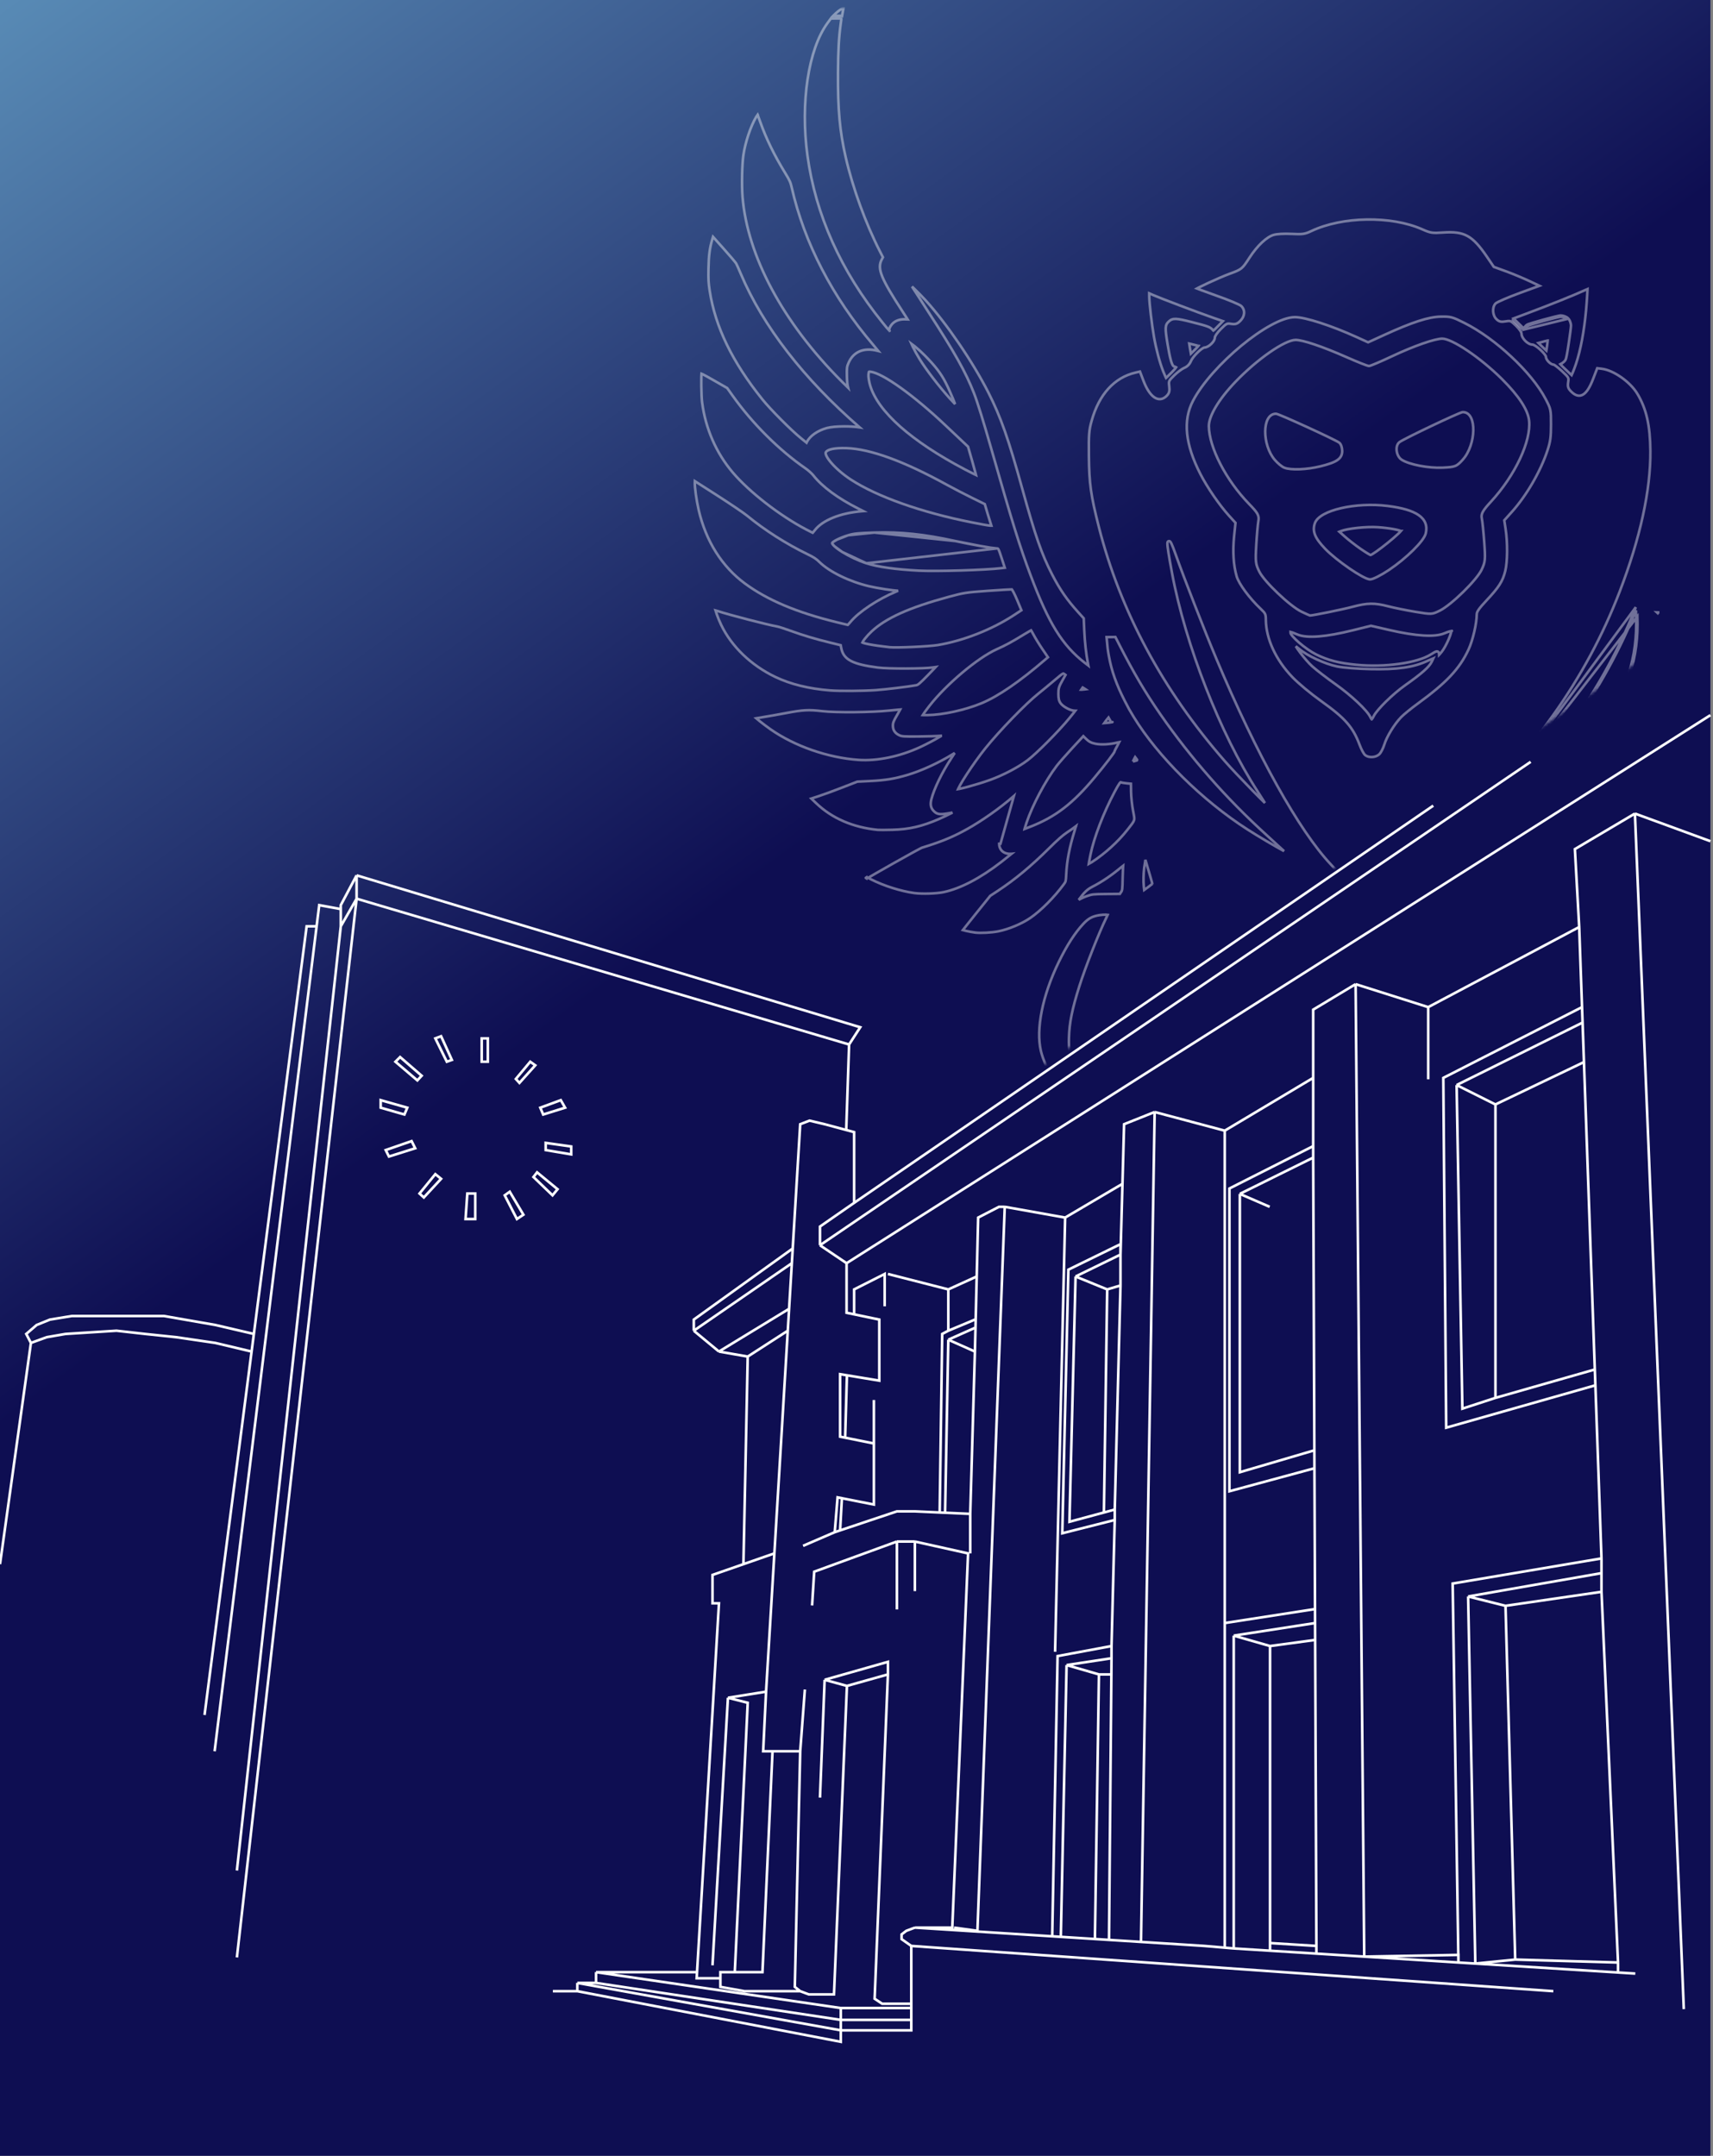 <svg width="661" height="832" viewBox="0 0 661 832" fill="none" xmlns="http://www.w3.org/2000/svg">
<rect x="0" y="0" width="661" height="832" fill="#808080" stroke="none"/>
<rect width="660" height="832" fill="url(#paint0_linear_87_426)"/>
<path d="M277.982 763.467H268.827L268.967 761.111M277.982 763.467V761.111H283.531M277.982 763.467V766.794L287.276 768.457H308.777M283.531 761.111L288.525 657.159L280.895 655.218M283.531 761.111H294.212L298.096 675.87M280.895 655.218L295.599 652.862M280.895 655.218L274.931 758.478M295.599 652.862L294.489 675.87H298.096M295.599 652.862L298.81 599.5M308.777 675.87L306.696 766.794L308.777 768.457M308.777 675.87L310.58 652.03M308.777 675.87H298.096M308.777 768.457L312.106 769.704H321.816L326.81 650.644M326.81 650.644L342.623 646.209M326.81 650.644L318.209 648.288M342.623 646.209L337.491 771.368L340.404 773.308H343.871H347.894H351.639M342.623 646.209V641.358L318.209 648.288M351.639 773.308V750.993M351.639 773.308V774.971M351.639 750.993L347.894 748.359V746.558L349.697 745.172L353.026 743.924M351.639 750.993L599.382 768.457M353.026 743.924H367.453L373.556 599.5L353.026 594.926M353.026 743.924L406.015 747.279M353.026 594.926H346.091M353.026 594.926V614.053M346.091 594.926L314.187 606.568L313.354 619.597M346.091 594.926V621.122M329.584 464.223V436.918L326.532 436.1M329.584 464.223L316.406 473.371V480.578M329.584 464.223L553.052 310.928M316.406 480.578L326.671 487.508M316.406 480.578L590.643 294.018M326.671 487.508V506.636L329.584 507.243M326.671 487.508L660 276M337.213 557.087V580.65L324.868 578.207M337.213 557.087L326.116 554.846M337.213 557.087V540.316M322.093 591.322L323.203 577.878L324.868 578.207M322.093 591.322L309.887 596.589M322.093 591.322L324.174 590.625M374.388 584.253V599.5M374.388 584.253L364.678 583.812M374.388 584.253L376.192 521.605M318.209 648.288L316.406 693.75M298.81 599.5L286.87 603.658M298.81 599.5L303.981 513.566M288.525 523.545L286.87 603.658M288.525 523.545L303.981 513.566M288.525 523.545L277.427 521.605M286.87 603.658L274.931 607.816V618.766H277.427L268.967 761.111M303.981 513.566L304.49 505.111M277.427 521.605L304.49 505.111M277.427 521.605L267.718 513.566M304.49 505.111L305.549 487.508M267.718 513.566L305.549 487.508M267.718 513.566V509.269L305.891 481.826M305.549 487.508L305.891 481.826M305.891 481.826L308.777 433.869L312.383 432.483L318.209 433.869L326.532 436.1M324.174 590.625L346.091 583.283H353.026L362.598 583.718M324.174 590.625L324.868 578.207M326.116 554.846L324.174 554.454V530.337L326.81 530.772M326.116 554.846L326.81 530.772M326.81 530.772L339.294 532.832V509.269L329.584 507.243M329.584 507.243V497.626L341.375 491.666V504.141M342.623 491.666L365.927 497.626M365.927 497.626V513.566M365.927 497.626L376.891 492.637M365.927 513.566L376.192 509.269M365.927 513.566L363.569 514.813L362.598 583.718M362.598 583.718L364.678 583.812M364.678 583.812L365.927 517.031M365.927 517.031L376.192 512.457M365.927 517.031L376.192 521.605M376.192 521.605L376.891 492.637M387.705 465.748H385.486L377.44 469.906L376.891 492.637M387.705 465.748L377.163 745.172L368.146 743.924M387.705 465.748L411.009 469.906M428.903 635.259L408.096 639.14L406.015 747.279M428.903 635.259V639.972M428.903 635.259L430.151 586.61M411.009 469.906L407.125 637.477M411.009 469.906L433.124 456.877M415.032 492.637L412.673 587.303L425.969 583.718M415.032 492.637L432.371 484.182M415.032 492.637L427.238 497.626M432.371 484.182V480.162L412.257 490.003L409.899 591.738L430.151 586.61M432.371 484.182V496.102M432.371 484.182L433.124 456.877M430.151 586.61V582.59M430.151 582.59L425.969 583.718M430.151 582.59L432.371 496.102M427.238 497.626L432.371 496.102M427.238 497.626L425.969 583.718M411.564 642.605L428.903 639.972M411.564 642.605L424.048 646.209M411.564 642.605L409.344 747.489M428.903 639.972L427.932 748.666L434.174 749.061L440.277 749.447L445.549 429.156M424.048 646.209H428.903M424.048 646.209L422.522 746.558V748.323M445.549 429.156L433.758 433.869L433.124 456.877M445.549 429.156L472.598 436.364M472.598 436.364V450.917V626.389M472.598 436.364L506.721 415.989M506.721 442.324L474.401 458.679V575.521L507.209 566.651L507.18 559.721L478.424 568.175V460.758M506.721 442.324V446.759M506.721 442.324V415.989M506.721 446.759L478.424 460.758M506.721 446.759L507.97 753.961M478.424 460.758L489.937 465.748M472.598 626.389L507.429 620.983L507.451 626.389L476.066 631.24M472.598 626.389V750.993V751.667M476.066 631.24L490.076 635.259M476.066 631.24V751.963M490.076 635.259V749.884M490.076 635.259L507.478 632.903L507.97 750.993M490.076 749.884L507.97 750.993M490.076 749.884V752.84M507.97 750.993V753.961M476.066 751.963L472.598 751.667M476.066 751.963L490.076 752.84M631.009 761.665L624.351 761.248M406.015 747.279L409.344 747.489M409.344 747.489L422.522 748.323M422.522 748.323L464.691 750.993L472.598 751.667M490.076 752.84L507.97 753.961M507.97 753.961L526.419 755.116M526.419 755.116L523.09 379.814M526.419 755.116L562.762 754.458V757.392M526.419 755.116L562.762 757.392M523.09 379.814L506.721 389.655V415.989M523.09 379.814L551.11 388.684M551.11 388.684V416.544M551.11 388.684L609.369 357.776M609.369 357.776L607.705 327.699L630.87 313.977M609.369 357.776L610.46 388.684M562.762 757.392L569.281 757.8M562.762 757.392L560.542 611.142L617.97 601.44M569.281 757.8L566.507 616.132M569.281 757.8L584.678 756.26M569.281 757.8L624.351 761.248M566.507 616.132L617.97 607.123M566.507 616.132L580.933 619.736M617.97 607.123V601.44M617.97 607.123V614.33M617.97 601.44L615.612 534.633M580.933 619.736L617.97 614.33M580.933 619.736L584.678 756.26M617.97 614.33L624.351 757.392M584.678 756.26L624.351 757.392M624.351 757.392V761.248M630.87 313.977L649.735 775.387M630.87 313.977L660 324.65M562.068 418.761L577.049 426.246M562.068 418.761L564.288 543.643L577.049 539.485M562.068 418.761L610.671 394.644M577.049 426.246L611.209 409.891M577.049 426.246V539.485M611.209 409.891L610.671 394.644M611.209 409.891L615.396 528.535M577.049 539.485L615.396 528.535M610.46 388.684L556.936 415.989L558.045 550.989L615.612 534.633M610.46 388.684L610.671 394.644M615.612 534.633L615.396 528.535M229.987 761.111L324.451 774.971M229.987 761.111H268.967M229.987 761.111V765.269M324.451 774.971V779.545M324.451 774.971H351.639M324.451 779.545H351.639M324.451 779.545L229.987 765.269M324.451 779.545V783.565M351.639 779.545V774.971M351.639 779.545V783.565H324.451M229.987 765.269H222.774M222.774 765.269L324.451 783.565M222.774 765.269V768.457M324.451 783.565V788L222.774 768.457M222.774 768.457H213.342M137.604 337.817V346.826M137.604 337.817L331.942 396.446L327.642 403.099M137.604 337.817L131.501 349.321V350.846M137.604 346.826L91.412 755.428M137.604 346.826L327.642 403.099M137.604 346.826L131.501 357.499M327.642 403.099L326.532 436.1M131.501 357.499L91.412 721.886M131.501 357.499V350.846M131.501 350.846L123.178 349.321L122.167 357.499M82.812 675.87L122.167 357.499M122.167 357.499H118.323L97.962 514.813M78.928 661.871L97.083 521.605M97.962 514.813L83.09 511.348L63.254 507.883H27.743L19.281 509.269L14.149 511.348L10.126 514.813L11.929 518.278M97.962 514.813L97.083 521.605M11.929 518.278L18.033 516.061L25.246 514.813L44.943 513.566L56.04 514.813L67.97 516.061L83.09 518.278L97.083 521.605M11.929 518.278L0 603.658M152.585 409.752L154.388 407.95L162.711 415.158L161.047 416.959L152.585 409.752ZM146.898 424.583V427.493L156.053 430.127L157.163 427.493L146.898 424.583ZM148.84 443.848L150.088 446.343L160.214 443.155L158.827 440.383L148.84 443.848ZM161.879 460.619L163.544 462.144L170.202 454.937L167.982 453.135L161.879 460.619ZM180.328 460.619H183.38V470.46H179.634L180.328 460.619ZM194.754 461.312L196.696 459.926L201.967 468.797L199.47 470.46L194.754 461.312ZM205.851 454.244L207.238 452.442L215.145 458.956L213.203 461.312L205.851 454.244ZM210.567 441.076V443.848L220.416 445.512V442.462L210.567 441.076ZM208.487 427.493L209.596 430.127L218.058 427.493L216.393 424.583L208.487 427.493ZM199.054 416.405L200.441 417.93L206.545 411.138L204.603 409.752L199.054 416.405ZM185.876 409.752H188.235V400.743H185.876V409.752ZM172.421 409.752L174.363 409.059L170.202 399.911L167.982 400.743L172.421 409.752Z" stroke="white"/>
<mask id="mask0_87_426" style="mask-type:alpha" maskUnits="userSpaceOnUse" x="32" y="3" width="628" height="429">
<path d="M32 3H660V236.5L372.5 431.5L32 3Z" fill="#D9D9D9"/>
</mask>
<g mask="url(#mask0_87_426)">
<path d="M427.005 246.027L427.005 246.027L426.993 245.879L428.58 245.865L430.398 245.849L431.921 248.836C437.445 259.666 441.999 267.38 447.803 275.738C459.479 292.552 473.2 308.169 488.553 322.119C491.64 324.924 494.078 327.162 495.481 328.474C492.443 326.865 485.411 322.714 481.345 320.1C463.815 308.831 446.794 291.976 437.427 276.63C435.875 274.086 435.417 273.267 434.013 270.509C430.756 264.113 428.947 258.996 427.88 253.195C427.469 250.956 427.319 249.734 427.005 246.027Z" stroke="white" stroke-opacity="0.41"/>
<path d="M560.737 329.887C560.797 329.859 560.86 329.828 560.926 329.796C561.344 329.592 561.868 329.319 562.478 328.989M560.737 329.887L631.836 237.917C632.365 253.956 628.211 266.817 617.611 281.949C608.223 295.35 593.72 309.471 579.228 319.318C573.244 323.384 564.061 328.852 561.017 330.307C561.352 330.004 561.862 329.544 562.478 328.989M560.737 329.887C561.456 329.237 562.882 327.951 564.431 326.557C594.625 299.367 617.266 268.447 630.268 236.643L631.217 234.323L560.737 329.887ZM562.478 328.989C563.38 328.5 564.47 327.886 565.677 327.186C569.716 324.844 575.024 321.57 578.947 318.904C593.393 309.089 607.851 295.01 617.201 281.662C627.749 266.605 631.861 253.849 631.336 237.934L631.258 235.546L630.731 236.833C617.696 268.717 595.005 299.698 564.765 326.928C563.937 327.674 563.145 328.387 562.478 328.989ZM560.262 330.317C560.274 330.306 560.292 330.289 560.316 330.268L560.477 330.55C559.948 330.764 559.83 330.714 560.262 330.317Z" stroke="white" stroke-opacity="0.41"/>
<path d="M494.53 498.936C494.536 498.924 494.542 498.912 494.548 498.899C494.724 498.553 494.969 498.103 495.24 497.634C497.043 494.507 498.782 489.032 499.333 484.783C499.805 481.151 499.648 478.768 498.203 466.754C495.396 443.405 494.54 431.887 494.376 415.295C494.302 407.852 494.275 403.984 494.433 401.16C494.59 398.355 494.929 396.584 495.601 393.329C496.254 390.162 497.519 385.324 498.72 381.167C499.32 379.09 499.902 377.189 500.381 375.757C500.62 375.04 500.832 374.447 501.007 374.009C501.094 373.79 501.169 373.616 501.232 373.489C501.232 373.488 501.233 373.487 501.233 373.485C501.394 373.543 501.617 373.645 501.897 373.793C502.502 374.113 503.303 374.615 504.149 375.22L504.44 374.814L504.149 375.22C509.414 378.991 516.823 383.167 521.173 384.806C526.297 386.735 530.08 387.191 534.2 386.321C536.452 385.846 539.661 384.549 543.131 382.802C546.611 381.049 550.387 378.825 553.781 376.471C555.368 375.371 556.823 374.388 557.889 373.689C558.422 373.34 558.855 373.064 559.156 372.882C559.162 372.879 559.167 372.875 559.173 372.872C559.183 372.897 559.193 372.923 559.204 372.95C559.327 373.263 559.487 373.699 559.673 374.23C560.045 375.291 560.518 376.716 561.017 378.267C562.015 381.371 563.107 384.962 563.681 387.128C566.383 397.341 566.871 401.228 566.934 413.1C567.013 427.884 565.399 453.691 563.343 470.518C561.985 481.63 562.729 487.756 566.4 495.138L568.036 498.426L561.731 498.481C561.357 498.484 561.002 498.488 560.664 498.491C559.159 498.506 558.009 498.518 557.119 498.48C556.009 498.433 555.417 498.309 555.078 498.1C554.799 497.928 554.633 497.658 554.547 497.035C554.475 496.504 554.473 495.816 554.471 494.874C554.471 494.66 554.47 494.433 554.469 494.191C554.445 490.074 555.322 483.6 558.069 467.768C561.062 450.517 561.488 445.526 561.351 429.277C561.227 414.539 560.421 406.561 558.274 399.082C556.913 394.341 555.105 390.8 553.167 388.887C552.196 387.929 551.148 387.337 550.07 387.269C548.971 387.2 547.947 387.68 547.056 388.647C546.257 389.515 545.836 390.455 545.879 391.523C545.921 392.566 546.404 393.655 547.24 394.841C549.329 397.808 550.97 403.581 551.976 411.279C552.98 418.949 553.343 428.445 552.936 438.783C552.513 449.506 552.221 452.039 549.788 465.962C548.836 471.409 547.638 478.769 547.125 482.322C546.87 484.092 546.616 485.721 546.414 486.92C546.313 487.52 546.225 488.009 546.156 488.352C546.13 488.483 546.107 488.59 546.088 488.671C546.046 488.687 545.996 488.705 545.938 488.725C545.716 488.801 545.401 488.902 545.014 489.019C544.243 489.254 543.201 489.551 542.078 489.855C534.486 491.908 526.664 491.871 518.919 489.741C517.424 489.329 516.808 489.051 516.374 488.287C516.139 487.874 515.946 487.294 515.758 486.419C515.571 485.547 515.396 484.42 515.181 482.934C514.973 481.492 513.615 473.988 512.166 466.268C508.879 448.755 508.094 440.277 508.346 425.078C508.477 417.133 508.93 410.896 509.751 406.042C510.573 401.183 511.758 397.748 513.332 395.379C514.908 393.006 515.09 390.394 513.437 388.766C512.503 387.846 511.434 387.464 510.316 387.651C509.226 387.833 508.177 388.541 507.214 389.609C505.288 391.746 503.542 395.505 502.361 400.363C500.377 408.52 500.08 412.821 500.236 430.591L500.236 430.6C500.319 440.082 500.361 444.858 500.894 449.954C501.426 455.047 502.448 460.456 504.48 471.207L504.482 471.218C505.973 479.109 506.955 484.816 507.512 488.951C508.071 493.1 508.196 495.623 507.995 497.17L507.765 498.952L501.005 499.011C499.029 499.028 497.236 499.018 495.938 498.988C495.356 498.974 494.878 498.957 494.53 498.936ZM546.23 488.615C546.239 488.61 546.242 488.609 546.233 488.614C546.232 488.614 546.231 488.614 546.23 488.615ZM559.006 372.494C559.004 372.491 559.003 372.49 559.003 372.49C559.003 372.49 559.004 372.491 559.006 372.494Z" stroke="white" stroke-opacity="0.41"/>
<path d="M463.501 111.972C462.827 111.718 462.27 111.502 461.859 111.336C462.067 111.221 462.317 111.089 462.603 110.943C463.536 110.464 464.828 109.843 466.249 109.185C469.096 107.867 472.437 106.415 474.441 105.674L474.606 105.613C476.806 104.8 478.024 104.35 479.008 103.552C479.989 102.756 480.725 101.625 482.062 99.57L482.162 99.416C483.677 97.087 485.344 95.076 486.973 93.554C488.611 92.024 490.175 91.02 491.483 90.651C492.798 90.279 495.406 90.121 498.328 90.266C500.443 90.371 501.747 90.401 502.824 90.251C503.923 90.098 504.768 89.762 505.972 89.19C511.965 86.343 519.679 84.836 527.416 84.716C535.153 84.595 542.865 85.863 548.854 88.522C550.398 89.208 551.376 89.601 552.492 89.77C553.598 89.938 554.815 89.883 556.828 89.739C560.999 89.442 563.813 89.754 566.273 91.106C568.749 92.467 570.936 94.917 573.756 99.072L576.333 102.867L576.424 103.001L576.576 103.056L581.244 104.756C583.796 105.685 587.96 107.428 590.485 108.623L594.023 110.297L586.582 113.027C584.221 113.893 581.983 114.781 580.28 115.515C579.429 115.881 578.705 116.211 578.165 116.483C577.895 116.618 577.664 116.742 577.484 116.85C577.321 116.948 577.146 117.064 577.035 117.189C576.349 117.962 576.097 119.108 576.169 120.187C576.24 121.27 576.645 122.396 577.408 123.147C577.89 123.622 578.34 123.952 578.944 124.09C579.521 124.221 580.183 124.163 581.051 124.016C582.046 123.848 582.471 123.827 582.903 124.008C583.379 124.208 583.908 124.67 584.99 125.716C585.667 126.371 586.209 127.008 586.578 127.562C586.963 128.138 587.111 128.548 587.113 128.767C587.117 129.265 587.295 129.776 587.552 130.242C587.811 130.714 588.166 131.171 588.568 131.571C588.969 131.97 589.427 132.323 589.897 132.578C590.363 132.83 590.872 133.003 591.369 132.999C591.435 132.999 591.574 133.026 591.799 133.124C592.014 133.218 592.269 133.36 592.553 133.544C593.118 133.911 593.761 134.421 594.369 134.977C594.976 135.532 595.535 136.121 595.938 136.639C596.14 136.898 596.296 137.13 596.398 137.325C596.507 137.531 596.531 137.646 596.531 137.684C596.534 138.05 596.681 138.419 596.867 138.739C597.058 139.069 597.317 139.392 597.602 139.676C597.887 139.96 598.21 140.217 598.539 140.405C598.845 140.581 599.198 140.721 599.549 140.73C599.555 140.733 599.564 140.736 599.574 140.741C599.627 140.764 599.702 140.804 599.803 140.865C600.003 140.986 600.265 141.168 600.573 141.402C601.188 141.869 601.957 142.519 602.729 143.237C603.403 143.865 603.905 144.341 604.28 144.733C604.656 145.127 604.881 145.414 605.017 145.662C605.264 146.11 605.259 146.485 605.119 147.42C604.992 148.259 604.952 148.906 605.141 149.502C605.332 150.103 605.734 150.585 606.31 151.152C607.069 151.9 607.834 152.411 608.617 152.613C609.421 152.82 610.198 152.688 610.927 152.236C611.638 151.794 612.291 151.058 612.908 150.072C613.527 149.082 614.13 147.81 614.728 146.26L616.331 142.107L618.148 142.332C620.387 142.609 623.12 143.861 625.66 145.654C628.195 147.443 630.48 149.731 631.845 152.021C635.293 157.803 636.742 164.107 636.836 174.009C636.98 189.042 632.933 207.652 625.015 228.247C611.974 262.169 590.979 291.582 558.849 320.905C544.534 333.97 536.693 343.422 531.348 354.111L530.03 356.747L528.015 352.997C524.842 347.089 519.479 339.913 513.521 333.591C501.239 320.559 484.933 291.3 469.392 254.321C464.873 243.569 456.874 223.062 453.628 213.909C452.928 211.938 452.389 210.533 452.012 209.754C451.917 209.558 451.826 209.389 451.74 209.256C451.669 209.146 451.555 208.982 451.392 208.888C451.297 208.833 451.127 208.769 450.928 208.831C450.735 208.89 450.632 209.032 450.585 209.119C450.499 209.278 450.479 209.471 450.471 209.61C450.436 210.214 450.582 211.475 450.877 213.358C451.176 215.265 451.637 217.867 452.26 221.195C457.448 248.937 470.912 283.326 485.198 305.308C486.325 307.041 487.339 308.647 488.099 309.891C488.084 309.877 488.069 309.862 488.054 309.848C486.752 308.587 484.991 306.821 483.089 304.874C479.282 300.979 474.924 296.377 472.562 293.675C448.653 266.335 432.273 235.852 424.005 203.329C420.911 191.161 420.287 186.719 420.176 176.129C420.086 167.626 420.211 166.089 421.208 162.491C424.074 152.154 430.016 145.687 438.188 143.79L439.875 143.398L441.216 146.92C442.402 150.031 443.826 152.239 445.37 153.308C446.153 153.851 446.99 154.115 447.842 154.021C448.692 153.927 449.487 153.485 450.208 152.751L449.851 152.401L450.208 152.751C450.681 152.268 451.004 151.804 451.155 151.185C451.3 150.591 451.274 149.901 451.165 148.995C451.035 147.925 451.027 147.472 451.238 147.016C451.469 146.517 451.977 145.974 453.123 144.853C453.758 144.231 454.519 143.59 455.23 143.061C455.952 142.525 456.585 142.132 456.972 141.976C458.135 141.507 459.077 140.556 459.539 139.385C459.703 138.971 460.041 138.43 460.501 137.834C460.956 137.245 461.509 136.629 462.078 136.068C462.649 135.506 463.226 135.008 463.727 134.653C463.978 134.475 464.201 134.339 464.388 134.248C464.584 134.153 464.701 134.127 464.751 134.125C465.204 134.11 465.677 133.932 466.109 133.692C466.548 133.449 466.983 133.12 467.367 132.756C467.75 132.392 468.096 131.981 468.348 131.566C468.594 131.162 468.781 130.705 468.777 130.26C468.777 130.194 468.804 130.052 468.907 129.82C469.006 129.599 469.158 129.332 469.362 129.03C469.768 128.428 470.358 127.721 471.07 127.005C472.211 125.858 472.802 125.319 473.302 125.07C473.743 124.85 474.135 124.847 474.994 124.979C475.8 125.103 476.431 125.138 477.021 124.945C477.613 124.751 478.094 124.35 478.655 123.777C479.498 122.918 479.985 121.908 480.056 120.899C480.128 119.883 479.775 118.901 478.999 118.137C478.884 118.023 478.711 117.913 478.535 117.811C478.347 117.703 478.109 117.58 477.833 117.446C477.28 117.178 476.549 116.855 475.695 116.5C473.986 115.79 471.764 114.941 469.44 114.124C467.126 113.311 465.023 112.547 463.501 111.972ZM532.17 291.144C532.53 290.825 532.918 290.218 533.26 289.556C533.612 288.874 533.95 288.067 534.189 287.293C535.137 284.228 538.05 279.474 540.637 276.796C541.619 275.78 544.463 273.451 546.958 271.632C558.175 263.452 563.168 258.173 566.665 250.674C567.495 248.895 568.283 246.385 568.866 243.888C569.448 241.393 569.834 238.866 569.84 237.052C569.842 236.623 570.007 236.105 570.573 235.279C571.142 234.45 572.074 233.365 573.53 231.81C575.947 229.229 577.527 227.372 578.624 225.661C579.73 223.937 580.337 222.374 580.831 220.391C581.284 218.573 581.518 215.829 581.541 212.899C581.564 209.962 581.376 206.799 580.967 204.131L580.459 200.813L583.342 197.602C589.047 191.251 594.447 181.941 597.124 173.843C598.258 170.415 598.489 168.693 598.488 163.867C598.488 161.043 598.483 159.526 598.218 158.247C597.948 156.95 597.412 155.908 596.434 154.03C593.748 148.868 588.902 143.02 583.245 137.722C577.584 132.42 571.078 127.638 565.043 124.621C562.756 123.478 561.431 122.843 560.204 122.514C558.959 122.18 557.834 122.166 555.969 122.198C551.231 122.279 544.904 124.349 534.209 129.238L527.924 132.111L523.452 130.076C518.602 127.868 513.64 125.944 509.404 124.575C505.192 123.213 501.633 122.378 499.62 122.396C497.101 122.418 493.832 123.628 490.28 125.579C486.711 127.538 482.794 130.281 478.962 133.443C471.307 139.76 463.925 147.808 460.317 154.736C456.362 162.331 457.373 171.552 463.195 182.939C465.808 188.048 470.535 194.938 474.211 198.994L476.738 201.781L476.213 206.912C475.613 212.787 475.943 218.138 477.193 222.431C477.629 223.927 478.898 226.065 480.549 228.294C482.211 230.538 484.299 232.926 486.422 234.931C487.417 235.87 487.883 236.375 488.135 236.91C488.38 237.434 488.44 238.031 488.454 239.236C488.54 246.578 492.326 254.702 498.667 261.301C501.048 263.778 505.748 267.686 509.905 270.651C514.53 273.95 517.565 276.441 519.769 278.963C521.964 281.474 523.352 284.033 524.652 287.493C524.981 288.369 525.379 289.24 525.758 289.941C525.947 290.291 526.134 290.606 526.309 290.86C526.476 291.101 526.659 291.331 526.846 291.471C527.579 292.021 528.578 292.227 529.529 292.166C530.482 292.105 531.464 291.771 532.17 291.144Z" stroke="white" stroke-opacity="0.41"/>
<path d="M528.769 276.735C528.449 276.048 527.811 275.179 526.975 274.217C526.131 273.245 525.058 272.148 523.839 271.001C521.399 268.708 518.355 266.196 515.344 264.068C511.974 261.685 507.931 258.575 506.363 257.163C505.003 255.94 503.17 253.81 501.735 251.913C501.022 250.971 500.418 250.101 500.024 249.44C500.393 249.705 500.825 250.043 501.276 250.424C502.877 251.777 505.378 253.23 508.046 254.462C510.718 255.696 513.6 256.727 515.981 257.219C518.279 257.694 523.697 258.118 528.793 258.232C539.159 258.464 545.378 257.587 550.8 255.065C551.693 254.65 552.503 254.3 553.093 254.068C552.92 254.449 552.7 254.913 552.46 255.394C551.961 256.396 551.084 257.474 549.456 258.918C547.829 260.362 545.481 262.146 542.069 264.568C539.75 266.214 537.088 268.514 534.849 270.711C533.729 271.811 532.71 272.889 531.89 273.851C531.076 274.806 530.437 275.673 530.097 276.345C529.858 276.819 529.661 277.152 529.495 277.368C529.393 277.501 529.324 277.56 529.289 277.585C529.273 277.572 529.251 277.551 529.223 277.519C529.104 277.383 528.954 277.135 528.769 276.735ZM529.32 277.607C529.321 277.607 529.318 277.606 529.313 277.603C529.318 277.605 529.32 277.606 529.32 277.607Z" stroke="white" stroke-opacity="0.41"/>
<path d="M517.45 204.955L517.45 204.955C518.708 204.455 521.149 204.002 523.868 203.715C526.573 203.43 529.487 203.315 531.666 203.466C533.906 203.621 536.079 203.892 537.778 204.205C538.628 204.361 539.352 204.526 539.903 204.69C540.178 204.772 540.403 204.851 540.575 204.925C540.575 204.925 540.576 204.925 540.576 204.925C540.562 204.943 540.547 204.961 540.53 204.981C540.288 205.268 539.895 205.666 539.385 206.144C538.369 207.095 536.937 208.318 535.439 209.529C533.941 210.74 532.386 211.931 531.128 212.818C530.497 213.262 529.948 213.625 529.522 213.875C529.308 214 529.133 214.092 528.999 214.151C528.932 214.181 528.887 214.198 528.859 214.206C528.857 214.206 528.855 214.205 528.853 214.204C528.792 214.179 528.704 214.138 528.588 214.078C528.359 213.959 528.05 213.783 527.682 213.56C526.947 213.115 525.998 212.497 525.012 211.816C523.043 210.453 520.261 208.287 518.841 207.012L516.826 205.203L517.45 204.955ZM540.751 204.677C540.751 204.677 540.751 204.678 540.75 204.68C540.751 204.678 540.751 204.677 540.751 204.677Z" stroke="white" stroke-opacity="0.41"/>
<path d="M693.502 272.305C681.431 270.544 671.746 265.809 658.386 255.076C657.158 254.089 656.04 253.15 655.231 252.433C654.826 252.074 654.502 251.775 654.282 251.555C654.217 251.491 654.164 251.436 654.122 251.39C654.128 251.377 654.135 251.362 654.142 251.347C654.219 251.191 654.335 250.979 654.486 250.723C654.786 250.214 655.207 249.559 655.674 248.883L655.263 248.598L655.674 248.883C656.63 247.499 658.078 245.13 658.9 243.605C659.301 242.862 659.705 242.19 660.03 241.709C660.185 241.481 660.315 241.304 660.415 241.185C660.437 241.195 660.46 241.206 660.485 241.218C660.67 241.307 660.921 241.44 661.223 241.609C661.827 241.945 662.611 242.412 663.431 242.927C665.107 243.982 669.063 246.039 672.228 247.506C681.051 251.596 691.611 259.817 698.391 267.882C698.888 268.473 699.337 269.004 699.742 269.483C700.474 270.349 701.06 271.042 701.515 271.6C701.868 272.033 702.135 272.374 702.327 272.645C702.442 272.808 702.522 272.934 702.575 273.03C702.425 273.04 702.226 273.039 701.965 273.033C701.881 273.031 701.791 273.028 701.696 273.026C701.458 273.019 701.189 273.011 700.899 273.009C699.398 272.995 696.065 272.679 693.502 272.305ZM654.057 251.546C654.057 251.546 654.058 251.544 654.059 251.538C654.058 251.543 654.057 251.546 654.057 251.546Z" stroke="white" stroke-opacity="0.41"/>
<path d="M684.205 300.541C676.365 298.453 670.549 296.183 665.135 292.717C659.716 289.247 654.673 284.563 648.4 277.611L643.803 272.517L645.46 271.939C647.85 271.106 649.415 269.656 649.983 267.679C650.544 265.726 650.095 263.376 648.733 260.799C648.16 259.716 647.86 259.043 647.748 258.584C647.695 258.363 647.693 258.22 647.71 258.124C647.725 258.034 647.761 257.956 647.834 257.866C647.946 257.728 648.004 257.692 648.023 257.683C648.024 257.683 648.024 257.683 648.025 257.682C648.028 257.682 648.044 257.683 648.077 257.694C648.16 257.722 648.295 257.795 648.514 257.962C648.727 258.126 648.991 258.355 649.328 258.666C650.234 259.501 652.975 261.75 655.417 263.665C663.93 270.342 675.393 281.873 681.46 289.862C683.205 292.159 685.179 295.013 686.717 297.395C687.487 298.586 688.143 299.655 688.607 300.472C688.839 300.882 689.019 301.222 689.139 301.48C689.179 301.565 689.21 301.638 689.235 301.699C689.141 301.696 689.019 301.684 688.862 301.662C688.087 301.551 686.69 301.203 684.205 300.541Z" stroke="white" stroke-opacity="0.41"/>
<path d="M661.054 316.423C650.86 312.258 643.363 306.281 633.662 294.529C632.191 292.747 630.402 290.228 629.029 288.104C628.342 287.041 627.766 286.087 627.387 285.379C627.273 285.167 627.18 284.981 627.108 284.825C627.11 284.826 627.112 284.826 627.114 284.826C627.499 284.879 628.019 284.973 628.576 285.097C633.334 286.16 637.579 285.513 640.057 283.144L640.881 282.356L645.35 287.079C651.251 293.315 655.247 298.719 658.368 304.669C660.201 308.162 661.763 311.566 662.744 314.084C663.237 315.347 663.576 316.368 663.733 317.06C663.771 317.224 663.796 317.36 663.811 317.471C663.639 317.414 663.424 317.339 663.176 317.249C662.592 317.036 661.837 316.743 661.054 316.423ZM663.824 317.787C663.824 317.787 663.824 317.786 663.825 317.784C663.825 317.786 663.824 317.787 663.824 317.787Z" stroke="white" stroke-opacity="0.41"/>
<path d="M623.949 317.934L623.573 318.238L623.949 317.934L621.535 314.947L622.158 311.265C622.526 309.094 622.825 305.753 622.824 303.82L622.821 300.81L624.581 300.608L624.581 300.608C625.16 300.542 625.745 300.527 626.214 300.556C626.449 300.57 626.646 300.595 626.794 300.626C626.913 300.651 626.969 300.674 626.985 300.681C626.988 300.682 626.99 300.683 626.99 300.683C626.995 300.687 627.005 300.696 627.021 300.713C627.044 300.738 627.074 300.773 627.111 300.819C627.186 300.913 627.277 301.04 627.385 301.201C627.599 301.523 627.865 301.958 628.17 302.487C628.78 303.544 629.533 304.949 630.327 306.503C631.916 309.613 633.658 313.294 634.73 315.936C636.321 319.86 637.645 323.873 638.421 326.887C638.81 328.399 639.057 329.64 639.136 330.487C639.164 330.791 639.168 331.023 639.157 331.189C638.971 331.088 638.724 330.944 638.43 330.765C637.821 330.392 637.031 329.88 636.207 329.317L635.925 329.73L636.207 329.317C632.269 326.629 627.087 321.817 623.949 317.934ZM639.432 331.325C639.435 331.325 639.436 331.326 639.436 331.326C639.436 331.326 639.435 331.326 639.434 331.325L639.432 331.325Z" stroke="white" stroke-opacity="0.41"/>
<path d="M335.118 144.548L335.118 144.548C335.15 144.181 335.184 143.922 335.228 143.735C335.273 143.545 335.317 143.485 335.331 143.47C335.336 143.465 335.339 143.462 335.348 143.458C335.359 143.453 335.385 143.444 335.436 143.438C335.546 143.425 335.715 143.432 335.989 143.469L335.989 143.469C337.119 143.619 338.709 144.233 340.683 145.29C342.645 146.341 344.946 147.807 347.487 149.621C352.567 153.249 358.58 158.25 364.723 164.054L373.538 172.381L375.208 178.185C375.677 179.814 376.087 181.309 376.371 182.404C376.462 182.755 376.54 183.063 376.602 183.321C376.408 183.231 376.185 183.125 375.935 183.004C375.023 182.561 373.779 181.93 372.425 181.218C361.976 175.72 353.568 170.139 347.391 164.658C341.207 159.171 337.293 153.816 335.77 148.776C335.552 148.056 335.369 147.21 335.25 146.429C335.13 145.639 335.083 144.955 335.118 144.548ZM336.053 142.988L336.053 142.987L336.053 142.988Z" stroke="white" stroke-opacity="0.41"/>
<path d="M366.448 153.705C362.301 149.093 357.323 142.601 354.877 138.618C353.887 137.005 352.902 135.204 352.216 133.81C351.997 133.364 351.811 132.965 351.665 132.63C352.043 132.901 352.502 133.258 353.007 133.673C354.195 134.651 355.613 135.931 356.797 137.132C360.959 141.353 363.09 144.132 364.898 147.665C365.831 149.487 366.92 151.911 367.743 153.913C368.057 154.676 368.33 155.373 368.541 155.95C367.963 155.357 367.231 154.575 366.448 153.705Z" stroke="white" stroke-opacity="0.41"/>
<path d="M374.842 201.573C355.604 197.769 338.4 191.662 328.336 185.099C325.363 183.16 322.677 180.815 320.873 178.749C319.968 177.714 319.302 176.768 318.927 175.994C318.74 175.606 318.635 175.282 318.601 175.025C318.566 174.768 318.606 174.615 318.661 174.523C318.954 174.037 319.691 173.584 321.063 173.286C322.409 172.994 324.253 172.875 326.588 172.948C335.755 173.232 348.741 177.946 365.391 187.11C367.863 188.47 372.205 190.723 375.045 192.119L380.002 194.554L381.132 198.359C381.725 200.358 382.318 202.284 382.525 202.88C382.4 202.882 382.233 202.875 382.012 202.854C380.912 202.753 378.787 202.353 374.842 201.573Z" stroke="white" stroke-opacity="0.41"/>
<path d="M334.309 217.379C338.703 218.796 345.516 219.762 354.571 220.229C361.4 220.581 380.24 220.009 386.443 219.261L387.716 219.108L386.54 215.497C385.885 213.488 385.548 212.504 385.269 212.006C385.138 211.772 385.056 211.716 385.017 211.696C384.969 211.672 384.893 211.653 384.665 211.653L334.309 217.379ZM334.309 217.379C331.082 216.338 327.583 214.641 324.97 213.009M334.309 217.379L324.97 213.009M324.97 213.009C323.662 212.192 322.595 211.403 321.9 210.734M324.97 213.009L321.9 210.734M321.9 210.734C321.55 210.397 321.315 210.111 321.185 209.883M321.9 210.734L321.185 209.883M321.185 209.883C321.054 209.652 321.077 209.567 321.077 209.567M321.185 209.883L321.077 209.567M321.077 209.567C321.077 209.567 321.077 209.567 321.076 209.568M321.077 209.567L321.076 209.568M321.076 209.568C321.08 209.558 321.107 209.503 321.201 209.405M321.076 209.568L321.201 209.405M321.201 209.405C321.291 209.313 321.419 209.203 321.59 209.079M321.201 209.405L321.59 209.079M321.59 209.079C321.931 208.83 322.405 208.55 322.984 208.258M321.59 209.079L322.984 208.258M322.984 208.258C324.14 207.674 325.67 207.062 327.286 206.571M322.984 208.258L327.286 206.571M327.286 206.571C329.453 205.913 331.088 205.737 337.362 205.535M327.286 206.571L337.362 205.535M337.362 205.535C347.436 205.212 356.707 206.18 368.639 208.809M337.362 205.535L368.639 208.809M368.639 208.809C371.519 209.443 375.164 210.153 378.26 210.704M368.639 208.809L378.26 210.704M378.26 210.704C379.808 210.979 381.221 211.215 382.335 211.383M378.26 210.704L382.335 211.383M382.335 211.383C383.43 211.548 384.278 211.653 384.665 211.653L382.335 211.383Z" stroke="white" stroke-opacity="0.41"/>
<path d="M343.299 249.783C340.018 249.422 337.278 249.028 335.362 248.657C334.402 248.471 333.664 248.293 333.173 248.133C332.997 248.076 332.864 248.024 332.77 247.981C332.81 247.884 332.872 247.762 332.957 247.617C333.139 247.304 333.41 246.916 333.75 246.482C334.43 245.614 335.362 244.594 336.349 243.673C341.865 238.525 350.852 234.47 366.129 230.331C369.082 229.532 370.728 229.109 372.689 228.808C374.658 228.505 376.95 228.324 381.193 228.019C383.649 227.842 385.941 227.694 387.654 227.597C388.511 227.548 389.222 227.512 389.735 227.493C389.992 227.483 390.197 227.477 390.345 227.475C390.382 227.475 390.415 227.475 390.444 227.475C390.475 227.514 390.515 227.568 390.564 227.64C390.704 227.849 390.883 228.156 391.09 228.548C391.502 229.328 392.004 230.402 392.499 231.588L394.134 235.511L391.338 237.345C382.763 242.967 371.772 247.293 361.868 248.944C360.224 249.219 356.237 249.501 352.305 249.678C348.364 249.856 344.57 249.923 343.299 249.783Z" stroke="white" stroke-opacity="0.41"/>
<path d="M356.4 275.98C356.252 275.976 356.135 275.969 356.043 275.962C356.162 275.762 356.463 275.324 356.892 274.733C357.365 274.084 357.966 273.284 358.582 272.492C361.839 268.303 366.498 263.652 371.272 259.629C376.052 255.601 380.912 252.234 384.568 250.587C388.201 248.95 390.118 247.91 395.058 244.901C395.871 244.406 396.634 243.956 397.207 243.63C397.472 243.48 397.693 243.358 397.859 243.271C397.911 243.347 397.971 243.441 398.039 243.55C398.268 243.922 398.561 244.443 398.858 245.021C399.475 246.22 401.025 248.732 402.304 250.614L404.372 253.655L403.467 254.434C393.492 263.026 385.216 268.703 378.832 271.368C372.53 274 363.812 275.913 357.857 275.98C357.222 275.987 356.75 275.989 356.4 275.98ZM355.761 275.918C355.76 275.917 355.759 275.917 355.759 275.917C355.759 275.917 355.76 275.917 355.761 275.918Z" stroke="white" stroke-opacity="0.41"/>
<path d="M370.3 304.431C370.068 304.479 369.867 304.516 369.699 304.543C369.72 304.494 369.743 304.442 369.767 304.386C369.936 304.009 370.186 303.522 370.508 302.945C371.152 301.793 372.062 300.313 373.12 298.69C375.237 295.442 377.931 291.644 380.23 288.783C385.643 282.047 395.827 271.542 400.675 267.686C402.1 266.552 404.889 264.247 406.875 262.561C407.758 261.811 408.42 261.251 408.932 260.839C409.449 260.423 409.787 260.178 410.029 260.045C410.265 259.914 410.341 259.928 410.356 259.931L410.356 259.931C410.4 259.939 410.467 259.97 410.684 260.131L411.154 260.48L409.91 262.678C409.272 263.805 408.88 264.568 408.659 265.315C408.434 266.074 408.392 266.789 408.398 267.805C408.409 269.581 408.599 270.515 409.275 271.429C409.8 272.139 410.781 272.847 411.774 273.37C412.761 273.89 413.88 274.29 414.714 274.283C414.791 274.282 414.864 274.284 414.933 274.287C414.818 274.441 414.679 274.624 414.519 274.83C414.017 275.48 413.321 276.349 412.555 277.281L412.941 277.598L412.555 277.281C408.376 282.359 399.986 290.788 396.533 293.388C392.87 296.146 387.163 299.143 382.01 301.007C379.558 301.894 376.287 302.892 373.629 303.612C372.299 303.973 371.131 304.261 370.3 304.431Z" stroke="white" stroke-opacity="0.41"/>
<path d="M396.075 317.606C398.389 310.732 403.374 301.33 407.763 295.561C408.622 294.432 411.359 291.308 413.848 288.62L418.023 284.111L419.054 285.127C419.612 285.677 420.124 286.082 420.72 286.388C421.313 286.694 421.966 286.889 422.79 287.053C424.996 287.492 428.413 287.286 431.139 286.572C431.414 286.5 431.676 286.443 431.899 286.405C431.738 286.755 431.499 287.214 431.217 287.703C430.91 288.235 430.63 288.756 430.426 289.169C430.324 289.375 430.238 289.559 430.177 289.707C430.146 289.781 430.119 289.852 430.098 289.916C430.087 289.951 430.066 290.017 430.057 290.095C430.056 290.097 430.056 290.098 430.055 290.1C430.037 290.139 430.006 290.199 429.955 290.285C429.856 290.455 429.703 290.69 429.5 290.984C429.095 291.57 428.508 292.366 427.785 293.31C426.341 295.196 424.372 297.653 422.275 300.16C413.946 310.118 407.363 315.178 397.905 318.935C397.027 319.284 396.208 319.601 395.598 319.83C395.512 319.863 395.43 319.893 395.353 319.922C395.358 319.902 395.364 319.881 395.37 319.86C395.53 319.287 395.778 318.489 396.075 317.606ZM430.067 290.07C430.067 290.07 430.066 290.072 430.064 290.078C430.066 290.073 430.067 290.07 430.067 290.07Z" stroke="white" stroke-opacity="0.41"/>
<path d="M434.917 302.325L434.917 302.325L436.4 302.47L436.441 305.557C436.467 307.533 436.812 310.805 437.21 312.853C437.26 313.108 437.306 313.344 437.35 313.563C437.488 314.26 437.593 314.787 437.649 315.234C437.721 315.804 437.706 316.189 437.592 316.563C437.476 316.948 437.242 317.363 436.801 317.973C436.464 318.439 436.025 318.993 435.456 319.712C435.279 319.935 435.089 320.175 434.886 320.433C431.373 324.89 426.401 329.399 421.39 332.669C420.812 333.046 420.4 333.294 420.114 333.44C420.15 333.199 420.202 332.886 420.266 332.521C420.399 331.774 420.583 330.819 420.786 329.839C422.168 323.162 425.775 313.755 430.07 305.655C430.935 304.024 431.516 303.006 431.929 302.42C432.137 302.125 432.277 301.977 432.364 301.912C432.594 301.985 432.961 302.058 433.352 302.122C433.818 302.199 434.377 302.273 434.917 302.325ZM419.735 333.595C419.735 333.595 419.736 333.595 419.737 333.595L419.735 333.595ZM432.275 301.881L432.275 301.881L432.275 301.881Z" stroke="white" stroke-opacity="0.41"/>
<path d="M502.177 236.057C499.98 234.99 496.404 232.119 493.103 228.978C491.461 227.415 489.902 225.799 488.633 224.329C487.356 222.85 486.399 221.548 485.935 220.607C485.201 219.12 484.827 218.168 484.667 216.815C484.504 215.432 484.563 213.62 484.751 210.412C484.981 206.502 485.347 202.328 485.56 201.129C485.651 200.62 485.696 200.15 485.643 199.678C485.589 199.199 485.437 198.744 485.166 198.256C484.639 197.309 483.636 196.194 481.966 194.471C477.502 189.864 473.638 184.395 470.883 179.047C468.124 173.69 466.5 168.502 466.465 164.451C466.448 162.563 467.359 160.005 469.122 157.038C470.876 154.087 473.439 150.789 476.644 147.439C480.889 143.002 485.679 138.932 489.944 135.97C492.077 134.488 494.071 133.29 495.792 132.462C497.53 131.626 498.936 131.194 499.913 131.186C501.248 131.174 503.801 131.783 507.259 132.948C510.69 134.104 514.947 135.785 519.652 137.864C521.735 138.784 523.724 139.621 525.253 140.227C526.016 140.53 526.669 140.778 527.163 140.95C527.409 141.035 527.621 141.104 527.79 141.152C527.934 141.193 528.112 141.239 528.253 141.238C528.34 141.237 528.427 141.22 528.489 141.205C528.56 141.188 528.641 141.165 528.727 141.138C528.899 141.085 529.116 141.008 529.369 140.912C529.877 140.72 530.549 140.446 531.338 140.11C532.916 139.438 534.974 138.512 537.132 137.497C541.355 135.509 545.484 133.809 548.926 132.604C552.394 131.391 555.097 130.704 556.502 130.692C557.371 130.684 558.716 131.097 560.433 131.914C562.128 132.722 564.122 133.894 566.261 135.332C570.54 138.207 575.369 142.123 579.524 146.257C582.831 149.547 585.358 152.541 587.11 155.234C588.865 157.931 589.825 160.296 590.038 162.331C590.447 166.244 589.134 171.505 586.501 177.109C583.875 182.699 579.963 188.572 575.25 193.69C573.745 195.325 572.788 196.474 572.256 197.416C571.702 198.395 571.591 199.181 571.786 200.053C571.891 200.523 572.053 201.788 572.227 203.48C572.399 205.159 572.581 207.223 572.731 209.268C572.978 212.659 573.073 214.555 572.934 215.985C572.798 217.381 572.439 218.339 571.725 219.852C571.269 220.819 570.323 222.153 569.061 223.665C567.807 225.169 566.263 226.821 564.635 228.417C561.363 231.627 557.811 234.557 555.613 235.647C554.025 236.435 553.262 236.782 552.131 236.843C550.953 236.906 549.377 236.659 546.181 236.125C542.616 235.529 537.888 234.569 535.684 233.994C533.073 233.313 531.047 232.973 528.96 233C526.876 233.028 524.761 233.422 521.972 234.172C520.116 234.672 516.292 235.513 512.766 236.233C511.006 236.592 509.325 236.921 508.007 237.159C507.348 237.279 506.782 237.375 506.344 237.442C505.937 237.505 505.668 237.537 505.535 237.543C505.528 237.541 505.519 237.539 505.509 237.536C505.458 237.52 505.383 237.494 505.285 237.457C505.091 237.383 504.826 237.273 504.508 237.136C503.874 236.86 503.045 236.478 502.177 236.057ZM535.913 220.002C539.28 217.745 542.649 214.953 545.263 212.375C546.569 211.086 547.694 209.843 548.537 208.741C549.367 207.656 549.966 206.654 550.156 205.855C550.498 204.417 550.463 203.092 550.003 201.895C549.544 200.698 548.678 199.675 547.437 198.81C544.976 197.093 540.97 195.947 535.412 195.254C529.259 194.487 522.722 194.904 517.511 196.108C514.906 196.71 512.612 197.514 510.856 198.479C509.118 199.434 507.824 200.593 507.361 201.949C506.831 203.5 506.836 204.955 507.493 206.542C508.137 208.1 509.401 209.764 511.33 211.779C513.523 214.068 517.235 217.003 520.673 219.362C522.395 220.544 524.06 221.589 525.443 222.343C526.135 222.719 526.763 223.027 527.299 223.243C527.819 223.453 528.305 223.598 528.69 223.601C529.023 223.604 529.469 223.474 529.937 223.296C530.427 223.11 531.011 222.844 531.649 222.521C532.927 221.873 534.45 220.982 535.913 220.002ZM509.509 179.967C512.595 179.209 514.689 178.494 516.009 177.594C516.681 177.137 517.17 176.62 517.485 176.011C517.801 175.402 517.924 174.736 517.917 174.007C517.912 173.375 517.794 172.721 517.607 172.17C517.428 171.644 517.154 171.115 516.77 170.835C516.522 170.655 515.964 170.349 515.224 169.968C514.468 169.579 513.482 169.092 512.346 168.544C510.074 167.447 507.194 166.101 504.338 164.793C501.482 163.486 498.646 162.216 496.462 161.273C495.37 160.802 494.438 160.411 493.747 160.137C493.402 160 493.111 159.891 492.889 159.815C492.778 159.778 492.678 159.746 492.593 159.724C492.525 159.705 492.415 159.678 492.31 159.679C490.873 159.692 489.832 160.567 489.175 161.832C488.524 163.084 488.216 164.767 488.212 166.582C488.204 170.209 489.416 174.566 491.899 177.472C492.456 178.123 493.136 178.782 493.787 179.322C494.426 179.852 495.079 180.303 495.578 180.5C496.896 181.022 499.101 181.194 501.568 181.094C504.057 180.993 506.89 180.61 509.509 179.967ZM564.444 177.4C567.062 174.485 568.416 169.969 568.504 166.201C568.547 164.315 568.275 162.561 567.642 161.261C567.002 159.947 565.953 159.037 564.473 159.049C564.369 159.05 564.261 159.078 564.189 159.098C564.103 159.121 564.001 159.155 563.889 159.194C563.664 159.274 563.371 159.388 563.024 159.53C562.329 159.815 561.395 160.221 560.303 160.71C558.118 161.688 555.286 163.004 552.435 164.359C549.584 165.714 546.711 167.109 544.443 168.247C543.31 168.816 542.326 169.321 541.57 169.725C540.83 170.121 540.272 170.44 540.022 170.63C539.036 171.378 538.782 172.804 538.954 174.072C539.129 175.36 539.768 176.719 540.865 177.426C542.353 178.385 544.972 179.204 547.841 179.755C550.726 180.309 553.938 180.605 556.653 180.48C558.998 180.371 560.384 180.276 561.461 179.854C562.57 179.42 563.317 178.656 564.444 177.4Z" stroke="white" stroke-opacity="0.41"/>
<path d="M523.327 256.554C516.541 255.89 512.371 254.805 507.817 252.541C505.822 251.549 503.333 249.775 501.336 248.054C500.339 247.196 499.479 246.362 498.871 245.658C498.567 245.306 498.335 244.996 498.182 244.741C498.018 244.468 497.983 244.32 497.982 244.271C497.982 244.258 497.982 244.244 497.982 244.231C497.981 244.088 497.98 243.977 497.983 243.883C497.984 243.878 497.984 243.873 497.984 243.868C498.127 243.897 498.357 243.967 498.718 244.101C499.169 244.268 499.769 244.514 500.578 244.845C500.615 244.86 500.653 244.876 500.69 244.891C502.585 245.667 505.357 245.883 508.896 245.603C512.449 245.322 516.833 244.535 521.99 243.253L529.013 241.507L536.066 243.13C541.259 244.325 545.656 245.036 549.213 245.253C552.756 245.469 555.522 245.2 557.414 244.387C558.183 244.056 558.914 243.799 559.47 243.649C559.696 243.587 559.883 243.547 560.026 243.525C560.012 243.701 559.967 243.945 559.887 244.251C559.716 244.899 559.41 245.748 559.021 246.663C558.238 248.501 557.158 250.52 556.262 251.632C555.904 252.076 555.622 252.41 555.399 252.646C555.372 252.675 555.345 252.702 555.321 252.727C555.312 252.452 555.294 252.167 555.22 251.947C555.174 251.814 555.092 251.652 554.93 251.533C554.76 251.408 554.569 251.38 554.404 251.392C554.12 251.412 553.798 251.565 553.472 251.745C553.123 251.937 552.673 252.217 552.104 252.576C549.518 254.21 545.109 255.484 539.916 256.207C534.739 256.928 528.844 257.095 523.327 256.554ZM497.838 243.851C497.838 243.851 497.839 243.851 497.84 243.851L497.838 243.851ZM560.248 243.508C560.258 243.51 560.256 243.51 560.246 243.508C560.246 243.508 560.247 243.508 560.248 243.508ZM560.023 243.326C560.023 243.324 560.023 243.323 560.023 243.323C560.023 243.323 560.023 243.324 560.023 243.326Z" stroke="white" stroke-opacity="0.41"/>
<path d="M444.861 113.825L444.861 113.825C447.734 115.094 462.494 120.684 468.097 122.627L471.869 123.935L470.138 125.72C469.592 126.282 469.183 126.7 468.865 127.005C468.539 127.316 468.339 127.478 468.209 127.553C468.198 127.56 468.187 127.565 468.179 127.57C468.152 127.544 468.106 127.495 468.033 127.406C467.794 127.118 467.549 126.863 467.208 126.626C466.872 126.393 466.462 126.192 465.904 125.984C464.8 125.572 463.027 125.1 459.915 124.308C456.923 123.546 455.09 123.136 453.836 123.081C453.196 123.053 452.676 123.116 452.213 123.287C451.747 123.46 451.376 123.728 451.018 124.056C450.669 124.375 450.369 124.705 450.158 125.133C449.945 125.563 449.84 126.053 449.815 126.671C449.766 127.878 450.024 129.702 450.529 132.777C450.988 135.569 451.415 137.672 451.813 139.086C452.011 139.789 452.209 140.346 452.412 140.738C452.513 140.932 452.628 141.112 452.764 141.249C452.895 141.382 453.092 141.52 453.349 141.529C453.354 141.53 453.366 141.532 453.385 141.538C453.424 141.549 453.476 141.568 453.54 141.594C453.634 141.634 453.74 141.685 453.84 141.742C453.824 141.772 453.802 141.809 453.772 141.856C453.537 142.217 453.013 142.803 452.047 143.798C451.404 144.46 450.795 145.061 450.333 145.494C450.185 145.633 450.054 145.753 449.943 145.851C449.888 145.744 449.826 145.617 449.758 145.472C449.506 144.937 449.188 144.192 448.864 143.367C447.487 139.858 446.143 134.839 445.283 129.976C444.455 125.29 443.493 117.094 443.467 114.537C443.467 114.537 443.467 114.537 443.467 114.537L443.453 113.203L444.861 113.825ZM468.136 127.589C468.136 127.589 468.137 127.588 468.138 127.588L468.136 127.589Z" stroke="white" stroke-opacity="0.41"/>
<path d="M460.96 135.077C460.266 135.784 459.817 136.233 459.524 136.504C459.412 135.916 459.26 135.011 459.124 134.152C459.034 133.579 458.953 133.035 458.898 132.632C458.897 132.625 458.896 132.617 458.895 132.61C458.918 132.615 458.942 132.62 458.966 132.625C459.39 132.718 459.956 132.851 460.532 132.993C461.108 133.134 461.69 133.283 462.148 133.407C462.251 133.435 462.347 133.461 462.434 133.486C462.428 133.494 462.422 133.501 462.416 133.509C462.117 133.87 461.629 134.396 460.96 135.077ZM462.708 133.11C462.708 133.11 462.708 133.111 462.707 133.112L462.708 133.11Z" stroke="white" stroke-opacity="0.41"/>
<path d="M595.13 133.836L595.13 133.836L593.64 132.364L595.968 131.72C596.434 131.591 596.868 131.49 597.189 131.431C597.194 131.43 597.199 131.429 597.204 131.428C597.198 131.508 597.19 131.598 597.182 131.694C597.138 132.165 597.065 132.787 596.981 133.415C596.896 134.043 596.802 134.671 596.717 135.153C596.708 135.203 596.699 135.252 596.691 135.299C596.67 135.281 596.649 135.263 596.627 135.244C596.235 134.9 595.703 134.403 595.13 133.836Z" stroke="white" stroke-opacity="0.41"/>
<path d="M589.199 125.351C588.823 125.609 588.325 126.149 588.053 126.577L588.427 126.816L588.053 126.577L587.942 126.751L585.928 124.771L584.032 122.907L588.914 121.079C598.413 117.521 606.971 114.092 611.562 112.001C611.939 111.829 612.291 111.677 612.573 111.56C612.57 111.637 612.567 111.72 612.563 111.808C612.54 112.389 612.496 113.192 612.44 114.096C612.329 115.904 612.168 118.106 612.019 119.726C611.267 127.906 609.898 135.153 608.102 140.522C607.77 141.515 607.309 142.73 606.914 143.694C606.737 144.123 606.576 144.498 606.447 144.778C606.335 144.674 606.204 144.553 606.058 144.417C605.546 143.939 604.847 143.281 604.084 142.558C603.157 141.678 602.503 141.029 602.112 140.604C602.104 140.595 602.096 140.587 602.088 140.578C602.324 140.47 602.57 140.326 602.805 140.166C603.276 139.844 603.769 139.407 604.025 138.983C604.132 138.806 604.219 138.569 604.302 138.278C604.386 137.98 604.474 137.592 604.571 137.093C604.767 136.093 605.007 134.61 605.336 132.43C605.575 130.847 605.791 129.305 605.947 128.094C606.1 126.907 606.202 125.988 606.2 125.693C606.19 124.618 605.703 123.393 604.968 122.738C604.638 122.444 604.167 122.201 603.697 122.031C603.225 121.862 602.699 121.748 602.24 121.752C602.052 121.754 601.713 121.816 601.326 121.897C600.916 121.984 600.39 122.107 599.792 122.255C598.593 122.55 597.088 122.947 595.595 123.358C594.103 123.768 592.62 124.194 591.466 124.545C590.89 124.721 590.393 124.879 590.016 125.009C589.828 125.074 589.666 125.133 589.537 125.185C589.423 125.23 589.292 125.287 589.199 125.351ZM589.199 125.351L589.482 125.763M589.199 125.351C589.199 125.351 589.199 125.351 589.199 125.351L589.482 125.763M589.482 125.763C589.171 125.976 588.718 126.463 588.475 126.846L588.307 127.11L604.635 123.112C604.104 122.639 603.01 122.245 602.244 122.252C601.22 122.261 590.146 125.307 589.482 125.763ZM587.668 127.183L585.577 125.128L583.515 123.101L587.668 127.183Z" stroke="white" stroke-opacity="0.41"/>
<path d="M424.309 353.173L424.231 352.679L424.309 353.173C425.163 353.038 426.087 352.989 426.789 353.015C427.043 353.024 427.256 353.043 427.421 353.067C427.411 353.091 427.4 353.115 427.388 353.141C427.258 353.428 427.077 353.811 426.877 354.219L427.32 354.436L426.877 354.219C424.021 360.04 418.728 373.505 416.451 380.74C413.685 389.527 412.626 394.771 412.477 400.524C412.413 403.008 412.49 404.762 412.901 406.515C413.311 408.265 414.049 409.986 415.263 412.413C419.945 421.765 427.086 432.357 444.687 456.079C445.661 457.392 446.584 458.655 447.285 459.631C447.636 460.119 447.931 460.534 448.149 460.848C448.376 461.174 448.5 461.363 448.529 461.417C448.589 461.527 448.608 461.588 448.615 461.642C448.622 461.698 448.62 461.788 448.574 461.955C448.475 462.316 448.22 462.881 447.696 463.959C447.076 465.236 444.227 469.929 441.353 474.397C434.624 484.857 430.604 491.707 429.227 495.095L428.966 495.738L418.94 495.825C415.764 495.853 413.163 495.851 411.347 495.824C410.438 495.81 409.73 495.79 409.246 495.764C409.123 495.758 409.016 495.751 408.926 495.744C408.957 495.638 409.006 495.507 409.074 495.351C409.27 494.902 409.599 494.324 410.018 493.688C410.857 492.416 412.016 490.98 413.086 489.989C416.195 487.109 421.518 484.406 427.092 482.911C427.684 482.753 428.298 482.553 428.815 482.358C429.311 482.17 429.774 481.965 430.019 481.788C430.178 481.674 430.333 481.498 430.476 481.313C430.625 481.119 430.784 480.882 430.948 480.615C431.276 480.08 431.634 479.405 431.966 478.682C432.577 477.353 434.615 473.093 436.497 469.213L436.605 468.991C437.578 466.985 438.317 465.46 438.849 464.262C439.398 463.026 439.742 462.102 439.888 461.329C440.039 460.533 439.981 459.897 439.742 459.246C439.524 458.657 439.157 458.06 438.718 457.347L438.654 457.242C437.944 456.088 436.484 453.987 435.404 452.564C433.562 450.138 431.967 448.233 420.639 434.926C408.646 420.837 403.283 412.498 401.652 405.59C399.672 397.208 402.233 384.248 408.543 371.27C411.687 364.802 414.837 359.927 418.071 356.486L417.707 356.144L418.071 356.486C419.062 355.433 419.927 354.722 420.879 354.217C421.83 353.711 422.897 353.396 424.309 353.173Z" stroke="white" stroke-opacity="0.41"/>
<path d="M631.972 490.923C629.673 486.496 626.913 482.035 621.223 473.543C618.466 469.429 616.598 466.574 615.372 464.578C614.133 462.563 613.584 461.475 613.417 460.874C613.384 460.755 613.344 460.641 613.316 460.561C613.306 460.534 613.298 460.511 613.292 460.493C613.264 460.409 613.259 460.376 613.259 460.35C613.259 460.291 613.282 460.135 613.575 459.645C614.049 458.851 615.069 457.428 617.141 454.533C617.582 453.918 618.07 453.237 618.61 452.481C632.246 433.407 638.862 423.378 643.661 414.494C645.725 410.674 647.461 406.887 648.004 404.982C648.149 404.477 648.236 403.648 648.285 402.682C648.335 401.702 648.346 400.535 648.322 399.328C648.275 396.921 648.088 394.313 647.777 392.67C645.91 382.8 641.111 369.403 634.109 354.471C633.646 353.484 633.226 352.58 632.921 351.919C632.821 351.701 632.734 351.511 632.662 351.352C632.893 351.327 633.186 351.308 633.513 351.297C634.348 351.268 635.34 351.291 635.996 351.379C637.357 351.56 638.279 351.807 639.165 352.306C640.064 352.812 640.959 353.595 642.235 354.91C647.015 359.836 651.604 367.821 654.9 376.155C658.197 384.494 660.167 393.099 659.779 399.251C659.389 405.432 656.869 411.283 650.639 420.24C647.77 424.364 643.81 429.396 636.1 438.711C630.611 445.341 627.043 449.822 624.849 452.933C623.752 454.488 622.988 455.716 622.498 456.709C622.01 457.696 621.772 458.493 621.778 459.176C621.78 459.383 621.859 459.661 621.951 459.933C622.051 460.228 622.193 460.593 622.368 461.006C622.719 461.834 623.211 462.881 623.785 464.007C624.853 466.102 626.942 470.322 628.425 473.383C629.206 474.993 629.96 476.464 630.573 477.582C630.88 478.141 631.153 478.616 631.378 478.978C631.589 479.318 631.791 479.616 631.952 479.766C632.546 480.316 633.625 480.729 635.168 481.103C641.379 482.607 647.286 485.73 650.517 489.168C651.173 489.866 651.991 490.98 652.649 492.016C652.977 492.532 653.258 493.018 653.456 493.413C653.502 493.506 653.543 493.592 653.579 493.671C653.519 493.674 653.455 493.677 653.386 493.68C652.859 493.704 652.092 493.728 651.142 493.751C649.243 493.797 646.621 493.838 643.736 493.864L633.545 493.952L631.972 490.923ZM654.106 493.632C654.189 493.837 654.236 494.001 654.237 494.109C654.237 494.199 649.514 494.313 643.74 494.364L633.243 494.455L654.106 493.632ZM632.238 351.423C632.236 351.423 632.235 351.424 632.235 351.424C632.235 351.424 632.236 351.423 632.238 351.423Z" stroke="white" stroke-opacity="0.41"/>
<path d="M704.137 106.702C704.372 106.48 704.573 106.297 704.732 106.159C704.748 106.181 704.767 106.203 704.789 106.224M704.137 106.702L704.789 106.224C704.789 106.224 704.789 106.224 704.789 106.224M704.137 106.702C703.891 107.13 703.569 107.677 703.186 108.323C703.597 107.914 703.972 107.548 704.294 107.242C704.377 107.162 704.457 107.086 704.533 107.015C704.694 106.735 704.826 106.502 704.925 106.32C704.88 106.299 704.833 106.268 704.789 106.224M704.137 106.702L704.789 106.224M638.431 255.32C638.432 255.307 638.433 255.291 638.435 255.272C638.442 255.206 638.451 255.117 638.464 255.006C638.475 254.914 638.488 254.807 638.503 254.688C638.274 254.841 638.113 254.929 638.02 254.964C638.009 254.968 638.001 254.971 637.995 254.973C638.013 254.97 638.055 254.966 638.111 254.979C638.187 254.996 638.285 255.045 638.355 255.146C638.403 255.214 638.419 255.279 638.425 255.323C638.427 255.322 638.429 255.321 638.431 255.32ZM639.83 236.529L639.836 236.342L639.336 236.326L639.703 236.666L639.83 236.529Z" stroke="white" stroke-opacity="0.41"/>
<path d="M626.686 338.47L626.686 338.47C626.664 336.521 626.532 334.116 626.387 333.119L626.387 333.119L626.307 332.569L628.441 334.17C631.373 336.37 634.789 338.545 638.884 340.823C639.776 341.32 641.353 342.698 642.35 343.878C642.785 344.393 643.137 344.816 643.408 345.157C643.226 345.067 643.022 344.962 642.794 344.845C640.059 343.428 637.701 343.06 632.48 343.144C630.913 343.169 629.773 343.186 628.924 343.119C628.065 343.051 627.61 342.902 627.341 342.681C627.089 342.475 626.914 342.134 626.814 341.442C626.713 340.744 626.7 339.798 626.686 338.47Z" stroke="white" stroke-opacity="0.41"/>
<path d="M615.376 339.865L615.376 339.865L615.034 339.597L615.859 336.688C616.363 334.909 617.074 332.342 617.439 330.982C617.506 330.734 617.571 330.496 617.634 330.274C617.793 331.066 617.969 332.035 618.112 332.943C618.301 334.132 618.358 335.195 618.376 338.067C618.383 339.065 618.375 340.032 618.359 340.785C618.35 341.162 618.34 341.483 618.328 341.727C618.323 341.811 618.319 341.884 618.315 341.947L617.455 341.354C616.632 340.787 615.696 340.116 615.376 339.865Z" stroke="white" stroke-opacity="0.41"/>
<path d="M649.284 339.333L648.999 339.558L649.284 339.333L648.285 338.065L648.187 335.67C648.042 332.094 647.59 329.146 646.558 325.026C645.868 322.272 644.97 319.313 644.126 317.017L643.656 317.19L644.126 317.017C644.075 316.879 644.026 316.744 643.979 316.614C645.194 317.498 647.354 318.917 648.696 319.706C649.636 320.258 650.228 320.769 652.978 323.473C658.903 329.297 664.201 333.831 669.726 337.8C671.346 338.964 675.024 341.386 676.422 342.209C676.896 342.488 677.477 342.892 677.704 343.092C677.702 343.09 677.705 343.094 677.715 343.105C677.733 343.124 677.77 343.165 677.835 343.238C677.926 343.34 678.05 343.484 678.205 343.663C678.514 344.022 678.939 344.52 679.443 345.114C680.452 346.303 681.774 347.873 683.118 349.474C685.429 352.229 687.788 355.062 688.719 356.21C688.367 356.325 687.813 356.477 686.985 356.689C684.574 357.306 680.288 357.644 677.871 357.408C673.732 357.004 669.99 355.932 665.949 353.984C662.279 352.216 659.734 350.374 655.979 346.749L655.632 347.109L655.979 346.749C653.708 344.558 651.304 341.895 649.284 339.333ZM643.898 315.939L643.902 315.934L643.898 315.939Z" stroke="white" stroke-opacity="0.41"/>
<path d="M620.384 291.925C620.299 291.897 620.248 291.88 620.213 291.867C620.201 291.84 620.184 291.799 620.158 291.732L620.158 291.732L620.121 291.637L620.653 290.946L620.653 290.946L620.914 290.606C621.061 290.877 621.272 291.283 621.484 291.7C621.586 291.9 621.685 292.098 621.774 292.278C621.167 292.137 620.595 291.992 620.384 291.925ZM620.384 291.925L620.232 292.401L620.384 291.925Z" stroke="white" stroke-opacity="0.41"/>
<path d="M631.97 277.263L631.97 277.263L631.967 277.262C631.909 277.256 631.774 277.242 631.608 277.224C631.47 277.21 631.312 277.193 631.158 277.177L631.158 277.177C630.861 277.145 630.403 277.078 630.009 277.011C629.975 277.006 629.941 277 629.908 276.994C629.997 276.826 630.102 276.631 630.216 276.424C630.474 275.955 630.747 275.452 630.914 275.14C630.94 275.17 630.967 275.201 630.995 275.234C631.287 275.57 631.637 275.989 631.9 276.321C632.116 276.594 632.386 276.96 632.614 277.283C632.336 277.282 632.082 277.274 631.97 277.263Z" stroke="white" stroke-opacity="0.41"/>
<path d="M639.599 264.078C640.141 264.14 640.711 264.196 641.006 264.213L639.599 264.078ZM639.599 264.078C639.658 264.037 639.719 263.995 639.782 263.953L639.782 263.953L640.641 263.369C640.82 263.6 641.068 263.942 641.266 264.227C641.184 264.223 641.096 264.218 641.006 264.213L639.599 264.078Z" stroke="white" stroke-opacity="0.41"/>
<path d="M418.571 255.792C409.935 249.066 404.662 240.605 397.713 222.12C393.46 210.807 390.762 202.129 382.47 173.074C379.481 162.603 377.154 155.116 375.838 151.759C372.631 143.569 368.532 136.291 357.96 119.976C354.882 115.226 353.013 112.329 351.915 110.586C352.177 110.835 352.452 111.101 352.737 111.378C354.271 112.872 356.043 114.669 357.149 115.888C365.312 124.894 375.409 139.721 381.371 151.461C386.154 160.88 389.145 169.36 394.491 188.708C399.541 206.982 401.922 213.833 405.994 221.736C408.993 227.556 411.729 231.51 416.086 236.321L418.186 238.639L418.38 243.139C418.582 247.827 419.094 252.442 419.822 256.105C419.876 256.374 419.925 256.632 419.969 256.866C419.576 256.569 419.092 256.198 418.571 255.792Z" stroke="white" stroke-opacity="0.41"/>
<path d="M349.932 122.796C350.042 122.969 350.141 123.126 350.228 123.265C349.998 123.261 349.731 123.251 349.446 123.235L349.445 123.235C347.765 123.143 346.314 123.479 345.174 124.258C344.128 124.974 343.386 126.035 342.965 127.382C342.541 126.945 341.818 126.066 340.542 124.487C324.431 104.538 314.703 82.882 311.574 60.037C310.178 49.845 310.264 39.583 311.623 30.607C312.984 21.621 315.615 13.969 319.273 8.961L320.605 7.137L322.754 7.116L322.754 7.116C322.969 7.114 323.162 7.111 323.335 7.108C323.734 7.101 324.032 7.096 324.268 7.11C324.498 7.123 324.585 7.153 324.611 7.164C324.619 7.192 324.644 7.301 324.619 7.606C324.598 7.87 324.55 8.199 324.488 8.634C324.461 8.821 324.431 9.028 324.399 9.257C323.689 14.399 323.414 19.391 323.358 28.059C323.267 42.281 324.025 50.635 326.326 60.661C329.061 72.576 333.997 86.16 339.532 97.001L340.699 99.287L340.182 100.283C339.734 101.145 339.498 102.054 339.54 103.131C339.581 104.196 339.893 105.403 340.5 106.869C341.709 109.792 344.144 113.866 348.198 120.097C348.874 121.136 349.488 122.092 349.932 122.796ZM343.279 127.662C343.28 127.663 343.278 127.662 343.273 127.659C343.276 127.661 343.279 127.662 343.279 127.662ZM322.749 6.634L322.749 6.616L322.749 6.634Z" stroke="white" stroke-opacity="0.41"/>
<path d="M291.804 45.1L291.804 45.1C291.992 44.783 292.175 44.508 292.333 44.295C292.386 44.428 292.446 44.58 292.511 44.749C292.75 45.37 293.055 46.199 293.368 47.087C295.592 53.403 298.729 59.832 302.926 66.689C303.844 68.19 304.367 69.092 304.723 69.883C305.075 70.663 305.269 71.346 305.513 72.416C310.37 93.767 321.191 114.636 336.995 133.155C337.757 134.046 338.435 134.86 338.926 135.467C338.789 135.433 338.647 135.397 338.502 135.36C335.985 134.715 333.713 134.774 331.817 135.547C329.914 136.324 328.442 137.8 327.5 139.892C327.158 140.65 326.953 141.155 326.854 141.874C326.76 142.564 326.764 143.445 326.79 144.956C326.823 146.956 326.977 148.613 327.243 149.621C326.554 148.951 325.629 148.036 324.621 147.025C302.076 124.404 288.396 98.834 286.522 75.979C286.163 71.608 286.328 63.51 286.844 59.933C287.566 54.932 289.641 48.741 291.804 45.1ZM292.675 43.898C292.675 43.898 292.673 43.899 292.671 43.901C292.673 43.899 292.675 43.898 292.675 43.898Z" stroke="white" stroke-opacity="0.41"/>
<path d="M273.385 103.556L272.885 103.546L273.385 103.556C273.485 98.438 273.864 95.646 274.925 92.11C274.925 92.11 274.925 92.11 274.925 92.11L275.135 91.408L279.117 95.859C280.373 97.263 281.565 98.63 282.472 99.701C282.926 100.237 283.307 100.697 283.589 101.049C283.884 101.418 284.039 101.631 284.075 101.697L284.075 101.697C284.306 102.117 285.106 103.899 285.853 105.669C294.366 125.837 310.236 146.34 331.648 164.878C331.663 164.892 331.678 164.905 331.693 164.917C329.923 164.661 327.736 164.543 325.632 164.554C323.046 164.567 320.518 164.777 319.007 165.198L319.141 165.679L319.007 165.198C315.552 166.16 312.548 168.204 311.38 170.537L311.221 170.855L309.101 169.143C305.351 166.116 297.296 158.018 294.195 154.158C282.563 139.68 276.006 126.153 273.864 112.309C273.372 109.134 273.302 107.86 273.385 103.556Z" stroke="white" stroke-opacity="0.41"/>
<path d="M275.445 146.805L275.445 146.805L280.605 149.763L282.649 152.646C290.283 163.412 300.607 173.716 310.847 180.781C311.913 181.517 313.272 182.746 313.849 183.484C317.26 187.836 323.315 192.297 331.071 196.225L333.105 197.254L332.471 197.307C328.352 197.655 324.587 198.513 321.479 199.768C318.378 201.021 315.896 202.683 314.385 204.662C314.134 204.991 313.891 205.286 313.704 205.495C313.665 205.538 313.63 205.576 313.599 205.609C313.451 205.541 313.25 205.444 313.008 205.324C312.495 205.07 311.808 204.72 311.071 204.334C300.903 199.017 289.119 189.864 282.741 182.341C276.338 174.789 272.26 165.461 270.913 155.269L270.418 155.335L270.913 155.269C270.757 154.087 270.648 151.417 270.615 148.93C270.598 147.691 270.6 146.509 270.623 145.594C270.635 145.136 270.652 144.75 270.674 144.459C270.68 144.377 270.687 144.305 270.693 144.242C270.796 144.279 270.936 144.338 271.125 144.426C271.875 144.779 273.175 145.504 275.445 146.805ZM270.475 144.182C270.475 144.182 270.476 144.182 270.477 144.182L270.475 144.182Z" stroke="white" stroke-opacity="0.41"/>
<path d="M268.112 186.234L268.112 186.234L268.137 185.701L276.675 191.166C281.779 194.433 286.977 197.954 288.241 198.993C295.087 204.621 303.348 209.89 311.558 213.867C314.007 215.053 314.938 215.668 316.144 216.858C320.021 220.682 327.714 224.427 335.289 226.232C336.934 226.624 339.371 227.065 341.612 227.406C343.621 227.712 345.517 227.945 346.546 227.983C346.322 228.085 346.061 228.199 345.758 228.325C338.795 231.213 331.386 236.124 328.15 240.045C327.852 240.406 327.564 240.731 327.342 240.961C327.261 241.044 327.192 241.112 327.138 241.163C327.083 241.151 327.018 241.136 326.943 241.119C326.699 241.063 326.357 240.983 325.941 240.884C325.108 240.685 323.984 240.413 322.77 240.115C307.288 236.31 296.088 231.569 287.446 225.197C278.578 218.658 272.387 208.837 269.605 196.842C269.175 194.991 268.78 192.779 268.503 190.801C268.224 188.81 268.072 187.1 268.112 186.234Z" stroke="white" stroke-opacity="0.41"/>
<path d="M278.257 241.13L277.838 241.33L278.257 241.13C277.651 239.863 277.035 238.354 276.601 237.135C276.383 236.524 276.215 235.996 276.115 235.612C276.113 235.601 276.11 235.591 276.107 235.581C276.374 235.647 276.708 235.745 277.063 235.864C281.158 237.245 296.381 241.188 300 241.804C300.243 241.845 300.927 242.044 301.872 242.35C302.8 242.65 303.939 243.041 305.065 243.45C309.987 245.235 314.546 246.595 320.402 248.027L324.398 249.003L324.645 250.248C324.858 251.317 325.241 252.255 325.868 253.073C326.493 253.89 327.343 254.563 328.451 255.131C330.65 256.259 333.93 257.002 338.686 257.625C340.701 257.89 345.164 258.011 349.538 258.001C353.908 257.991 358.271 257.85 360.081 257.575C360.428 257.523 360.758 257.476 361.053 257.437C360.98 257.515 360.903 257.597 360.822 257.683C360.144 258.405 359.197 259.392 358.145 260.47C356.527 262.129 355.547 263.1 354.871 263.678C354.201 264.25 353.884 264.386 353.594 264.442C350.788 264.975 341.756 266.075 338.022 266.337C333.029 266.688 323.998 266.749 320.325 266.459C312.121 265.812 305.037 264.065 299.181 261.26C289.821 256.777 282.256 249.486 278.257 241.13Z" stroke="white" stroke-opacity="0.41"/>
<path d="M303.386 275.176L303.293 274.685L303.386 275.176C306.676 274.555 308.837 274.222 310.835 274.12C312.829 274.019 314.677 274.146 317.343 274.461C322.496 275.071 336.55 274.939 343.178 274.223C344.516 274.078 345.743 273.96 346.642 273.885C346.911 273.863 347.15 273.845 347.352 273.831C347.331 273.873 347.308 273.917 347.284 273.962C347.021 274.468 346.639 275.154 346.202 275.898C344.856 278.193 344.536 278.91 344.547 280.096C344.554 280.912 344.74 281.628 345.152 282.246C345.561 282.86 346.167 283.337 346.946 283.72C347.486 283.986 347.947 284.123 348.983 284.188C349.992 284.252 351.592 284.251 354.423 284.229L354.423 284.229C357.845 284.202 361.718 284.081 363.026 283.957L362.978 283.459L363.026 283.957L363.329 283.928C361.232 285.242 357.594 287.18 354.872 288.423C347.055 291.993 338.429 293.761 331.32 293.271C319.497 292.456 306.596 287.967 297.293 281.436C295.983 280.517 294.408 279.325 293.178 278.345C292.626 277.905 292.147 277.511 291.794 277.206C291.84 277.197 291.887 277.189 291.936 277.18C292.549 277.069 293.384 276.928 294.292 276.786C296.123 276.499 300.214 275.775 303.386 275.176Z" stroke="white" stroke-opacity="0.41"/>
<path d="M338.706 320.274C329.086 319.311 321.042 315.815 314.925 309.97L313.059 308.187L315.705 307.326C317.61 306.705 321.804 305.171 325.027 303.916L330.807 301.666L335.783 301.422C341.716 301.131 345.178 300.562 350.281 299.035C355.563 297.455 362.274 294.377 367.562 291.115C367.851 290.936 368.13 290.766 368.39 290.61C368.009 291.209 367.54 291.935 367.031 292.711C363.469 298.144 360.395 304.468 359.385 308.49C359.13 309.505 359.063 310.385 359.252 311.178C359.443 311.982 359.883 312.645 360.547 313.246C360.856 313.525 361.175 313.757 361.556 313.921C361.939 314.086 362.358 314.172 362.856 314.195C363.828 314.238 365.167 314.039 367.232 313.647C367.336 313.627 367.439 313.608 367.541 313.589C367.419 313.652 367.294 313.716 367.167 313.781C365.634 314.566 363.752 315.476 362.42 316.051C355.715 318.949 350.889 320.067 344.35 320.247C341.768 320.318 339.238 320.327 338.706 320.274Z" stroke="white" stroke-opacity="0.41"/>
<path d="M334.07 338.794C334.064 338.799 334.076 338.812 334.103 338.833C334.103 338.833 334.103 338.833 334.103 338.833C334.103 338.833 334.103 338.833 334.103 338.833C334.163 338.879 334.297 338.961 334.487 339.069C334.517 339.024 334.54 338.972 334.554 338.915C334.579 338.815 334.567 338.729 334.553 338.673C334.534 338.601 334.502 338.548 334.482 338.518C334.265 338.654 334.124 338.748 334.07 338.794ZM334.07 338.794L334.07 338.794L334.07 338.794ZM390.88 307.5C391.002 307.394 391.122 307.291 391.238 307.192L386.051 325.643L385.551 325.648C385.551 325.648 385.551 325.648 385.551 325.648C385.563 326.902 386.044 327.947 386.918 328.64C387.784 329.326 388.978 329.624 390.344 329.513L390.355 329.512C389.626 330.11 388.027 331.374 386.456 332.59C378.29 338.912 370.718 342.874 364.187 344.287C361.424 344.885 355.85 345.066 352.795 344.653C347.666 343.959 341.08 341.884 336.251 339.439C335.77 339.195 335.336 338.967 335.003 338.784C335.132 338.705 335.279 338.616 335.442 338.519C336.057 338.15 336.897 337.66 337.887 337.088C339.867 335.944 342.442 334.479 345.022 333.027C347.602 331.574 350.185 330.135 352.18 329.041C353.177 328.494 354.026 328.034 354.653 327.703C354.966 327.537 355.222 327.405 355.412 327.31C355.508 327.263 355.584 327.226 355.641 327.2C355.695 327.176 355.718 327.167 355.721 327.165C355.722 327.165 355.722 327.165 355.721 327.165C363.306 324.827 367.776 322.987 373.138 319.99C378.93 316.754 385.766 311.941 390.88 307.5Z" stroke="white" stroke-opacity="0.41"/>
<path d="M376.298 359.905C375.235 359.768 373.887 359.516 372.804 359.273C372.302 359.16 371.865 359.051 371.544 358.958C371.564 358.932 371.585 358.905 371.606 358.876C371.883 358.513 372.285 357.997 372.783 357.364C373.778 356.098 375.151 354.374 376.663 352.496L382.113 345.726L384.969 343.848L384.694 343.43L384.969 343.848C391.569 339.509 397.896 334.257 404.771 327.416C408.048 324.156 410.116 322.33 411.645 321.324C412.89 320.505 414.429 319.431 415.07 318.934L414.793 318.578L415.07 318.934C415.109 318.903 415.148 318.873 415.186 318.844C415.032 319.387 414.829 320.069 414.601 320.803C412.674 327.024 411.683 332.19 411.428 337.391C411.357 338.836 411.314 339.522 411.194 340.001C411.085 340.435 410.914 340.697 410.479 341.29C406.835 346.253 401.641 351.466 397.566 354.263C394.299 356.506 389.229 358.63 385.243 359.424C382.611 359.948 378.368 360.172 376.298 359.905L376.234 360.401L376.298 359.905Z" stroke="white" stroke-opacity="0.41"/>
<path d="M433.391 334.112C433.371 334.378 433.351 334.691 433.332 335.039C433.279 336.033 433.232 337.331 433.206 338.695C433.161 341.034 433.129 342.251 433.039 342.996C432.996 343.36 432.941 343.586 432.875 343.761C432.809 343.935 432.723 344.081 432.587 344.287L433.004 344.563L432.587 344.287L432.127 344.981L427.013 345.026C424.426 345.048 423.034 345.066 422.035 345.171C421.006 345.279 420.387 345.48 419.356 345.84L419.356 345.84C418.365 346.186 417.094 346.773 416.245 347.269C418.495 344.208 419.578 343.233 421.453 342.263C425.236 340.304 428.723 337.954 432.478 334.836C432.825 334.547 433.134 334.303 433.391 334.112Z" stroke="white" stroke-opacity="0.41"/>
<path d="M443.335 342.138C442.438 342.801 441.872 343.216 441.518 343.466C441.511 343.411 441.503 343.351 441.495 343.287C441.453 342.944 441.404 342.501 441.359 342.039C441.173 340.158 441.232 337.231 441.505 334.952C441.598 334.172 441.795 332.913 441.98 331.847C442.084 332.199 442.197 332.585 442.314 332.988L442.794 332.849L442.314 332.988C442.788 334.624 443.51 337.073 443.919 338.43L444.395 338.287L443.919 338.43C444.121 339.104 444.306 339.752 444.439 340.254C444.506 340.505 444.559 340.716 444.596 340.873C444.614 340.952 444.627 341.014 444.635 341.059C444.636 341.064 444.637 341.068 444.638 341.072C444.621 341.096 444.585 341.14 444.514 341.208C444.321 341.393 443.971 341.668 443.335 342.138ZM444.648 341.057C444.65 341.051 444.651 341.049 444.652 341.048C444.652 341.048 444.651 341.051 444.648 341.057Z" stroke="white" stroke-opacity="0.41"/>
<path d="M325.487 2.939C325.298 3.947 325.024 5.496 324.913 6.195C324.749 6.143 324.56 6.123 324.332 6.112C323.969 6.095 323.398 6.097 322.469 6.11L321.493 6.123L321.518 6.097L321.518 6.097C322.759 4.817 324.038 3.799 325.487 2.939Z" stroke="white" stroke-opacity="0.41"/>
<path d="M429.271 278.65C429.27 278.65 429.269 278.651 429.267 278.651C429.279 278.646 429.282 278.646 429.271 278.65ZM428.513 278.283C428.612 278.454 428.703 278.616 428.781 278.759C428.531 278.804 428.221 278.853 427.89 278.899C427.24 278.989 426.539 279.065 426.068 279.091C426.283 278.777 426.572 278.381 426.875 277.984C427.191 277.571 427.501 277.185 427.736 276.911C427.911 277.227 428.234 277.797 428.513 278.283L428.513 278.283Z" stroke="white" stroke-opacity="0.41"/>
<path d="M417.742 265.392L417.742 265.392C417.757 265.372 417.772 265.352 417.787 265.333C417.798 265.339 417.809 265.346 417.821 265.352C418.022 265.466 418.319 265.651 418.733 265.922L418.863 266.007C418.753 266.022 418.64 266.036 418.527 266.05C417.971 266.118 417.468 266.167 417.297 266.168L417.297 266.168C417.268 266.168 417.237 266.167 417.205 266.165C417.376 265.91 417.58 265.615 417.742 265.392Z" stroke="white" stroke-opacity="0.41"/>
<path d="M437.149 293.902C437.404 293.839 437.754 293.746 438.072 293.655L437.149 293.902ZM437.149 293.902C437.308 293.553 437.528 293.103 437.745 292.685C437.837 292.509 437.925 292.342 438.006 292.195C438.083 292.293 438.167 292.399 438.255 292.509M437.149 293.902L438.072 293.655C438.315 293.586 438.477 293.539 438.595 293.497C438.668 293.471 438.706 293.453 438.726 293.443C438.738 293.402 438.751 293.337 438.775 293.198C438.775 293.197 438.775 293.197 438.775 293.197C438.715 293.095 438.578 292.917 438.255 292.509M438.255 292.509L438.646 292.198L438.255 292.509Z" stroke="white" stroke-opacity="0.41"/>
</g>
<defs>
<linearGradient id="paint0_linear_87_426" x1="253" y1="367" x2="-120" y2="-148" gradientUnits="userSpaceOnUse">
<stop stop-color="#0E0E52"/>
<stop offset="1" stop-color="#78C0E0"/>
</linearGradient>
</defs>
</svg>
